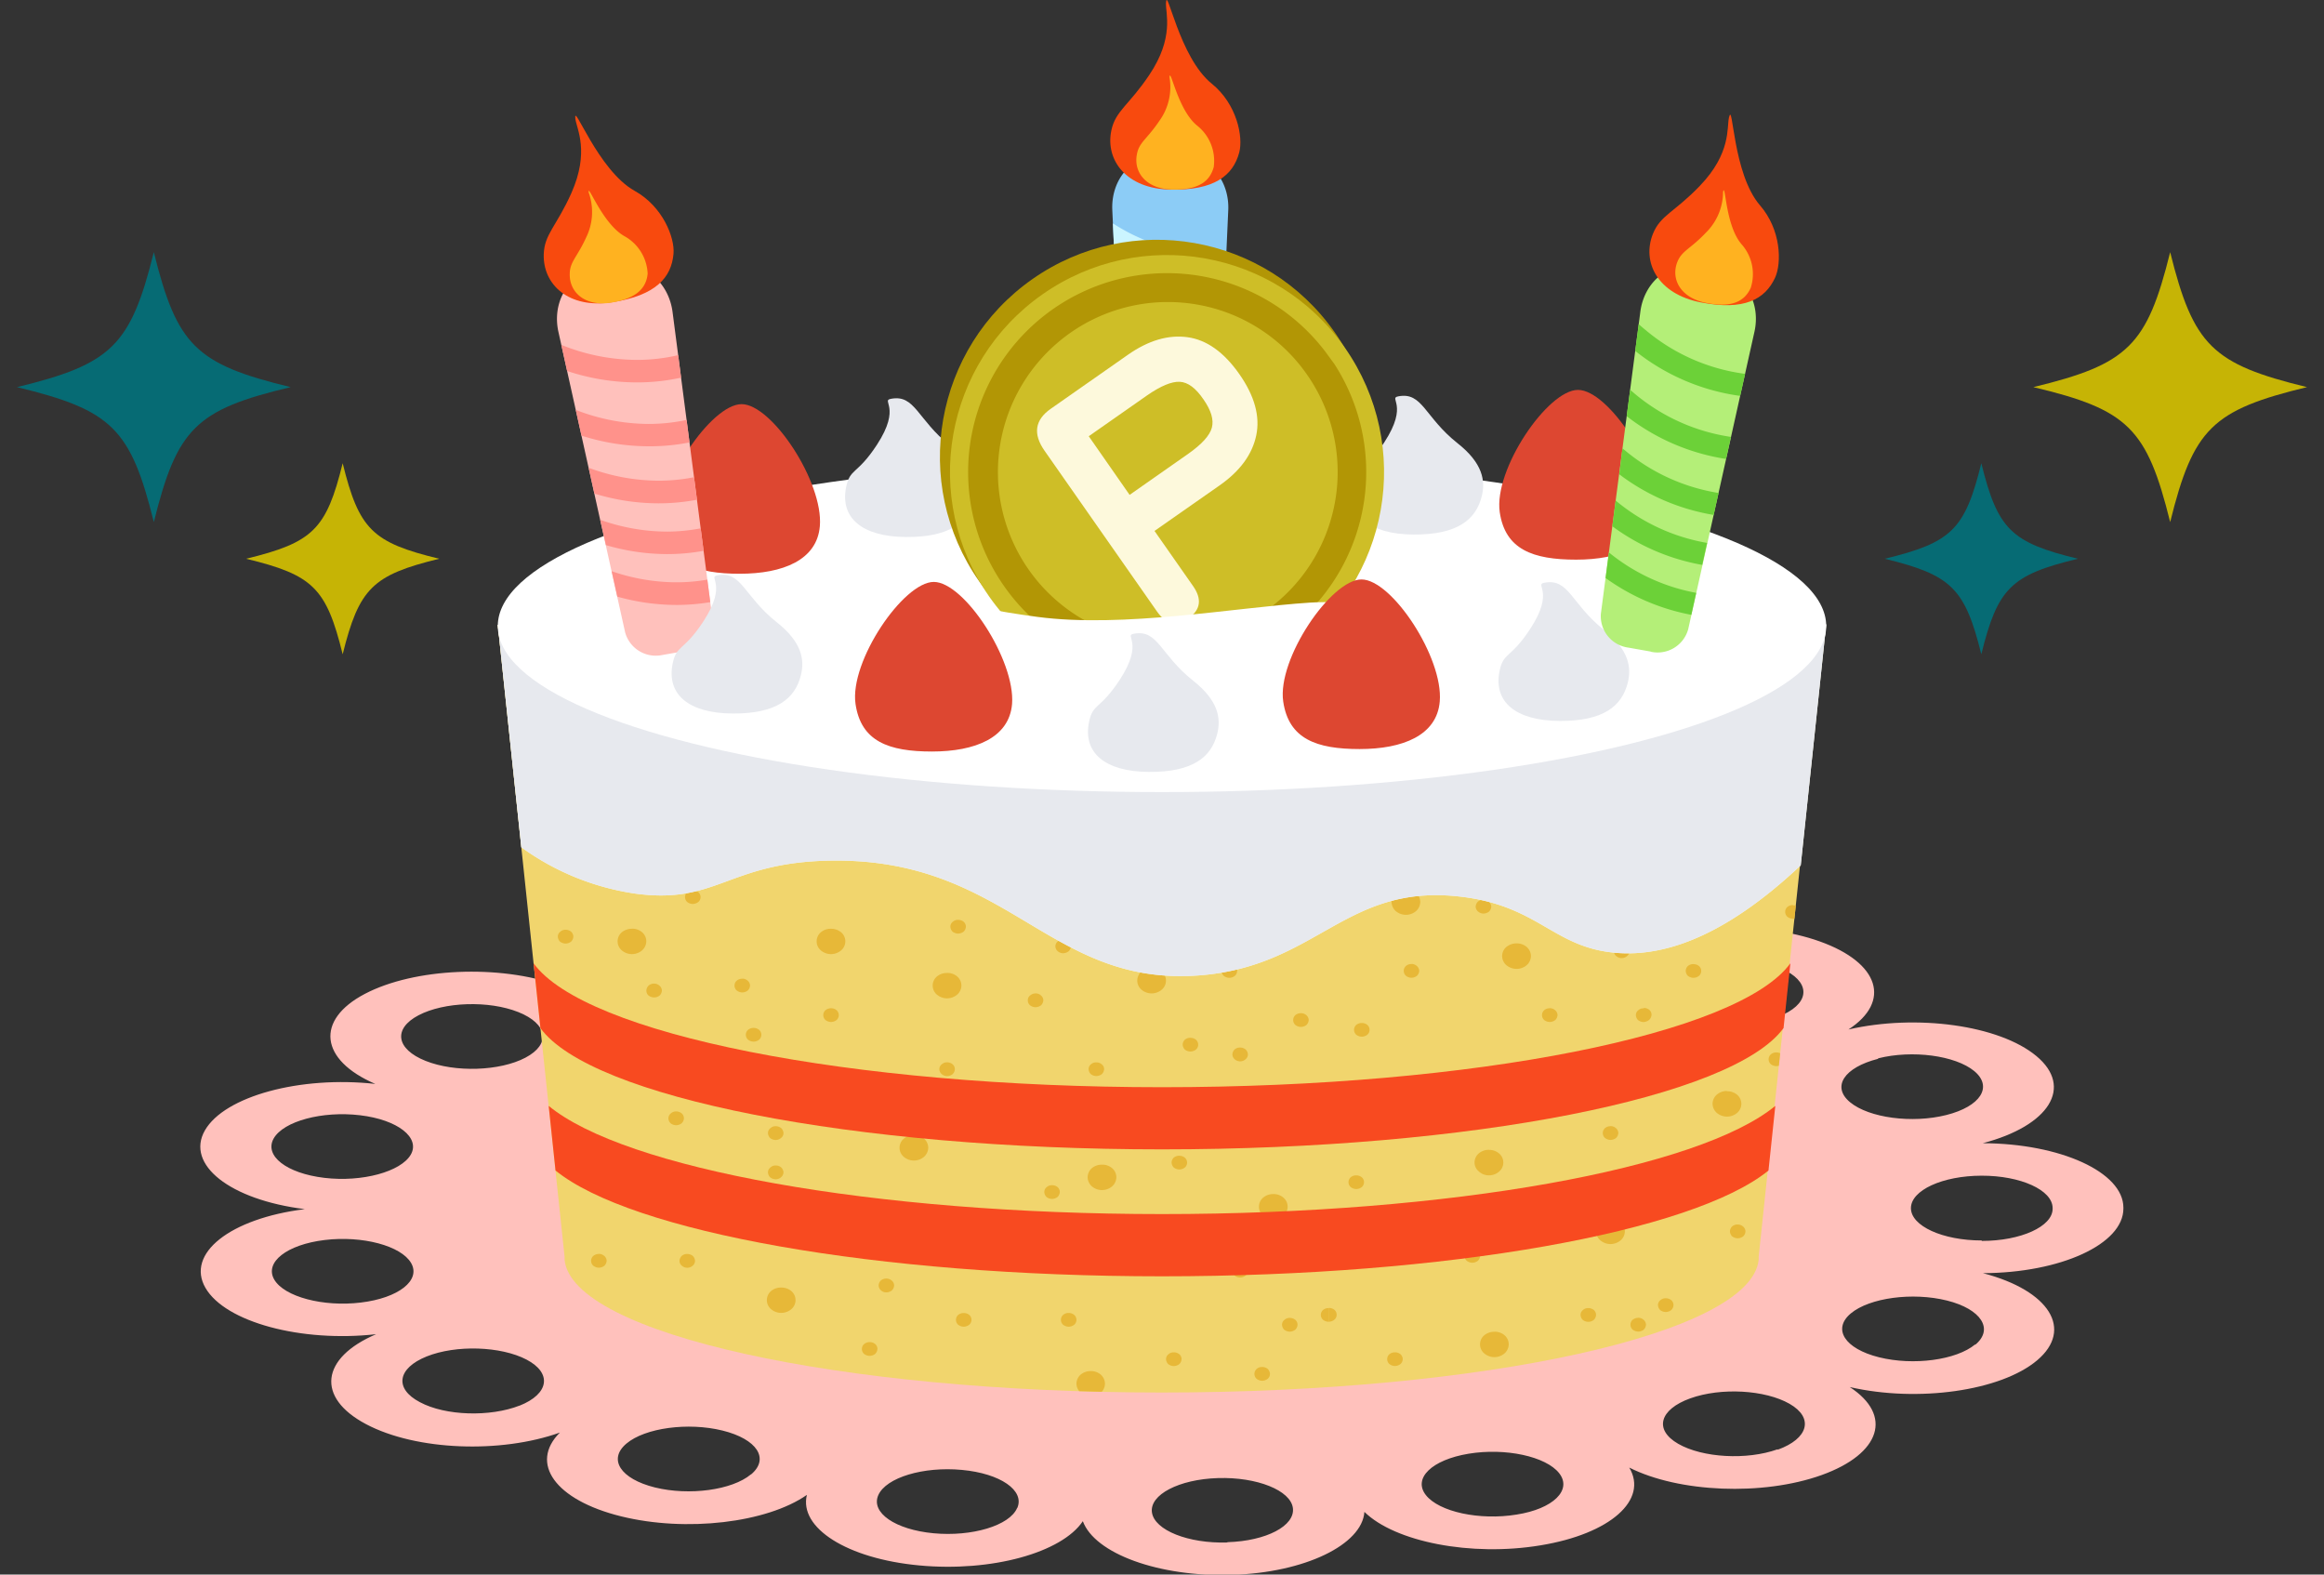 <svg xmlns="http://www.w3.org/2000/svg" xmlns:xlink="http://www.w3.org/1999/xlink" viewBox="0 0 310 210"><rect x="0" y="0" width="310" height="210" fill="#333333" stroke="none"/><defs><style>.cls-1{fill:none;}.cls-2{isolation:isolate;}.cls-3{fill:#ffc1bc;}.cls-4{fill:#f1d56d;}.cls-5{clip-path:url(#clip-path);}.cls-6{fill:#e7b838;}.cls-7{fill:#fdf9dc;}.cls-15,.cls-8{fill:#e7e9ee;}.cls-8{mix-blend-mode:multiply;}.cls-9{fill:#fff;}.cls-10{fill:#8cccf6;}.cls-11{clip-path:url(#clip-path-2);}.cls-12{fill:#cbf5ff;}.cls-13{fill:#f84a0e;}.cls-14{fill:#ffb220;}.cls-16{fill:#dd4731;}.cls-17{fill:#b29605;}.cls-18{fill:#cebe27;}.cls-19{fill:#b4ef78;}.cls-20{clip-path:url(#clip-path-3);}.cls-21{fill:#6cd138;}.cls-22{clip-path:url(#clip-path-4);}.cls-23{fill:#ff928b;}.cls-24{fill:#f84a20;}.cls-25{fill:#c6b405;}.cls-26{fill:#066b74;}</style><clipPath id="clip-path"><path class="cls-1" d="M243.6,83.33H66.4l8.91,84.28h0c0,.14,0,.27,0,.41,1,9.88,36.69,17.7,79.64,17.7s78.6-7.82,79.64-17.7c0-.14,0-.27,0-.41h0l8.91-84.28"/></clipPath><clipPath id="clip-path-2"><path class="cls-1" d="M157.63,73h-3a4.25,4.25,0,0,1-4.39-3.85L148.37,28c-.17-3.82,2.33-7,5.6-7h4.27c3.26,0,5.76,3.22,5.6,7L162,69.15A4.25,4.25,0,0,1,157.63,73"/></clipPath><clipPath id="clip-path-3"><path class="cls-1" d="M220.2,86.9l-3-.53a4.23,4.23,0,0,1-3.66-4.5l5.27-40.32c.49-3.74,3.51-6.44,6.72-5.88l4.2.74c3.21.57,5.12,4.13,4.3,7.82l-8.84,39.69a4.23,4.23,0,0,1-5,3"/></clipPath><clipPath id="clip-path-4"><path class="cls-1" d="M91.39,86.82l-3,.53a4.24,4.24,0,0,1-5-3L74.49,44.27c-.83-3.72,1.08-7.32,4.29-7.88l4.2-.74c3.21-.57,6.23,2.16,6.73,5.94L95,82.28a4.24,4.24,0,0,1-3.66,4.54"/></clipPath></defs><title>img-rank-birth</title><g class="cls-2"><g id="レイヤー_1" data-name="レイヤー 1"><path class="cls-3" d="M283.24,161.19s0,0,0-.06,0,0,0-.07c0-4.73-8.42-8.56-18.76-8.59,8.9-2.33,12.12-7.5,7.15-11.63s-16-5.62-25.06-3.54c5.73-3.73,4.14-8.9-3.82-11.74h0c-7.86-2.81-19.06-2.31-25.64,1,2.54-4.3-2.54-8.83-11.88-10.36s-19.4.49-23.47,4.48c-.31-4.39-7.87-8-17.66-8.32h0c-9.76-.29-18.27,2.86-19.85,7.18-2.85-4.18-12.24-6.78-21.84-5.88s-16.05,5-15,9.42c-5.34-3.71-16.11-5-24.8-2.84s-12.23,7.09-8.11,11.17c-7.87-2.8-19.24-2.33-25.85,1.15s-6,8.81,1.41,12c-10-1.11-20.12,1.64-22.73,6.2s3.35,9.26,13.33,10.5c-10,1.25-15.9,5.94-13.25,10.51s12.78,7.29,22.76,6.17c-7.39,3.16-8.05,8.45-1.34,12s18,3.93,25.85,1.12c-4.1,4.09-.63,9,8.16,11.17h0c8.7,2.15,19.47.86,24.79-2.86-1.08,4.39,5.33,8.51,15,9.41s19-1.71,21.81-5.9c1.59,4.31,10.11,7.46,19.88,7.16S181.69,206,182,201.64c4.08,4,14.23,6,23.49,4.46h0c9.34-1.53,14.39-6.07,11.84-10.37,6.6,3.33,17.8,3.81,25.65,1h0c7.94-2.85,9.51-8,3.76-11.74,9.06,2.08,20.15.53,25-3.57s1.69-9.29-7.23-11.62C274.89,169.76,283.24,165.92,283.24,161.19ZM55.82,135.41c3.42-1.8,9.38-2,13.32-.43s4.36,4.28.95,6.08-9.38,2-13.32.43S52.4,137.21,55.82,135.41ZM36.51,151.83c1.32-2.3,6.47-3.69,11.52-3.09s8.07,3,6.76,5.26-6.47,3.69-11.52,3.09S35.2,154.14,36.51,151.83Zm11.61,21.89c-5,.61-10.21-.77-11.54-3.07s1.68-4.66,6.72-5.27,10.21.77,11.54,3.07S53.17,173.12,48.12,173.72Zm21.19,13.74C65.38,189,59.41,188.84,56,187h0c-3.43-1.8-3-4.52.91-6.09s9.9-1.38,13.33.42S73.25,185.9,69.31,187.47Zm17.85-63.41h0c4.58-1.14,10.32-.37,12.81,1.73s.8,4.71-3.78,5.85h0c-4.58,1.14-10.32.37-12.81-1.73S82.59,125.19,87.17,124.05Zm13,72.59c-2.49,2.09-8.22,2.87-12.8,1.74h0c-4.59-1.14-6.29-3.75-3.8-5.85s8.22-2.87,12.81-1.74h0C101,191.93,102.67,194.55,100.19,196.64Zm24.13-78.73c5.11-.48,10.1,1,11.15,3.36s-2.24,4.61-7.35,5.09S118,125.33,117,123,119.2,118.39,124.31,117.91Zm11.38,83.22c-1,2.33-6,3.84-11.14,3.36h0c-5.11-.48-8.41-2.75-7.37-5.09s6-3.84,11.14-3.36h0C133.44,196.51,136.73,198.79,135.69,201.13Zm17.76-80.41c.34-2.38,4.83-4.18,10-4h0c5.21.15,9.15,2.21,8.82,4.58s-4.83,4.18-10,4S153.12,123.09,153.45,120.72Zm10.28,85h0c-5.21.16-9.7-1.64-10.05-4s3.59-4.43,8.8-4.59h0c5.21-.16,9.7,1.64,10,4S168.93,205.52,163.73,205.68ZM190,122.9c1.75-2.24,7.16-3.41,12.07-2.61h0c4.91.8,7.47,3.27,5.72,5.51s-7.16,3.41-12.07,2.61h0C190.78,127.61,188.22,125.14,190,122.9ZM202.28,202c-4.91.8-10.32-.36-12.08-2.6s.79-4.71,5.7-5.52,10.32.36,12.08,2.6S207.19,201.24,202.28,202Zm21.39-72.35c3.21-1.88,9.15-2.21,13.26-.74h0c4.11,1.47,4.84,4.18,1.62,6.05s-9.15,2.21-13.26.74h0C221.18,134.29,220.46,131.58,223.67,129.7Zm13.45,63.64c-4.1,1.47-10,1.14-13.26-.73s-2.51-4.58,1.6-6.06,10-1.14,13.26.73S241.23,191.87,237.12,193.35Zm13.4-52.14c4.57-1.15,10.31-.38,12.83,1.7h0c2.51,2.09.84,4.71-3.73,5.86s-10.31.38-12.83-1.7S246,142.36,250.53,141.21Zm12.95,38.15h0c-2.5,2.09-8.24,2.86-12.82,1.72s-6.26-3.76-3.77-5.85h0c2.5-2.09,8.24-2.86,12.82-1.72S266,177.27,263.47,179.36Zm.88-13.86c-5.22,0-9.45-1.93-9.45-4.31h0s0,0,0,0,0,0,0,0c0-2.38,4.2-4.32,9.42-4.33s9.46,1.92,9.48,4.3c0,0,0,0,0,.06s0,0,0,.06h0C273.8,163.57,269.57,165.5,264.35,165.5Z"/><path class="cls-4" d="M243.6,83.33H66.4l8.91,84.28h0c0,.14,0,.27,0,.41,1,9.88,36.69,17.7,79.64,17.7s78.6-7.82,79.64-17.7c0-.14,0-.27,0-.41h0l8.91-84.28"/><g class="cls-5"><path class="cls-6" d="M87.24,131.18a1.14,1.14,0,0,0-.73.27,1,1,0,0,0-.29.66.87.87,0,0,0,.29.66,1.24,1.24,0,0,0,.74.26,1.23,1.23,0,0,0,.74-.26,1,1,0,0,0,.3-.66.89.89,0,0,0-.33-.66,1.07,1.07,0,0,0-.71-.27"/><path class="cls-6" d="M99,130.53a1.16,1.16,0,0,0-.73.26.88.88,0,0,0,0,1.31,1.24,1.24,0,0,0,.74.26,1.23,1.23,0,0,0,.74-.26,1,1,0,0,0,.3-.66.89.89,0,0,0-.33-.66,1.06,1.06,0,0,0-.71-.26"/><path class="cls-6" d="M90.19,148.23a1,1,0,0,0-.7.26.81.81,0,0,0-.33.66,1,1,0,0,0,.29.66,1.24,1.24,0,0,0,.74.26,1.23,1.23,0,0,0,.74-.26,1,1,0,0,0,.3-.66.88.88,0,0,0-.3-.66,1.17,1.17,0,0,0-.74-.26"/><path class="cls-6" d="M103.47,150.2a1,1,0,0,0-.7.26.81.81,0,0,0-.33.66,1,1,0,0,0,.29.66,1.24,1.24,0,0,0,.74.26,1.11,1.11,0,0,0,.74-.29.81.81,0,0,0,.3-.63,1,1,0,0,0-.3-.66,1.17,1.17,0,0,0-.74-.26"/><path class="cls-6" d="M103.48,155.44a1,1,0,0,0-.71.26.82.82,0,0,0-.33.66,1,1,0,0,0,.29.66,1.24,1.24,0,0,0,.74.26,1.11,1.11,0,0,0,.74-.29.91.91,0,0,0,.3-.63,1,1,0,0,0-.3-.66,1.11,1.11,0,0,0-.73-.26"/><path class="cls-6" d="M79.87,167.24a1.16,1.16,0,0,0-.73.26.88.88,0,0,0,0,1.31,1.24,1.24,0,0,0,.74.26,1.23,1.23,0,0,0,.74-.26,1,1,0,0,0,.3-.66.85.85,0,0,0-.33-.66,1.06,1.06,0,0,0-.71-.26"/><path class="cls-6" d="M126.33,141.68a1,1,0,0,0-.7.26.81.81,0,0,0-.33.66.87.87,0,0,0,.29.63,1.12,1.12,0,0,0,.74.29,1.23,1.23,0,0,0,.74-.26,1,1,0,0,0,.3-.66.88.88,0,0,0-.3-.66,1.17,1.17,0,0,0-.74-.26"/><path class="cls-6" d="M165.41,139.71a1.1,1.1,0,0,0-.73.26,1,1,0,0,0-.29.66.88.88,0,0,0,.29.63,1.12,1.12,0,0,0,.74.29,1.08,1.08,0,0,0,.71-.26.85.85,0,0,0,.33-.66,1,1,0,0,0-.3-.66,1.17,1.17,0,0,0-.75-.26"/><path class="cls-6" d="M157.31,154.14a1.14,1.14,0,0,0-.74.25.93.93,0,0,0-.29.66,1,1,0,0,0,.29.66,1.24,1.24,0,0,0,.74.26,1.23,1.23,0,0,0,.74-.26.87.87,0,0,0,0-1.31,1.1,1.1,0,0,0-.73-.25"/><path class="cls-6" d="M165.41,168.55a1.1,1.1,0,0,0-.73.26.88.88,0,0,0,0,1.31,1.24,1.24,0,0,0,.74.26,1.23,1.23,0,0,0,.74-.26.87.87,0,0,0,0-1.31,1.17,1.17,0,0,0-.75-.26"/><path class="cls-6" d="M116,179a1.12,1.12,0,0,0-.74.26.88.88,0,0,0,0,1.31,1.24,1.24,0,0,0,.74.26,1.23,1.23,0,0,0,.74-.26,1,1,0,0,0,.3-.66.86.86,0,0,0-.3-.66A1.11,1.11,0,0,0,116,179"/><path class="cls-6" d="M127.81,122.68a1,1,0,0,0-.71.25.82.82,0,0,0-.33.66,1,1,0,0,0,.29.66,1.24,1.24,0,0,0,.74.26,1.23,1.23,0,0,0,.74-.26,1,1,0,0,0,.3-.66.88.88,0,0,0-.3-.66,1.16,1.16,0,0,0-.74-.25"/><path class="cls-6" d="M75.45,124a1,1,0,0,0-.71.26.81.81,0,0,0-.33.66,1,1,0,0,0,.29.66,1.24,1.24,0,0,0,.74.26,1.23,1.23,0,0,0,.74-.26,1,1,0,0,0,.3-.66.88.88,0,0,0-.3-.66,1.11,1.11,0,0,0-.73-.26"/><path class="cls-6" d="M92.4,118.73a1.1,1.1,0,0,0-.73.26.88.88,0,0,0,0,1.31,1.24,1.24,0,0,0,.74.26,1.3,1.3,0,0,0,.74-.26.87.87,0,0,0,0-1.31,1.17,1.17,0,0,0-.75-.26"/><path class="cls-6" d="M110.86,134.47a1.18,1.18,0,0,0-.75.26.88.88,0,0,0,0,1.31,1.24,1.24,0,0,0,.74.26,1.23,1.23,0,0,0,.74-.26.87.87,0,0,0,0-1.31,1.09,1.09,0,0,0-.73-.26"/><path class="cls-6" d="M100.52,137.09a1.16,1.16,0,0,0-.74.26.88.88,0,0,0,0,1.31,1.24,1.24,0,0,0,.74.26,1.16,1.16,0,0,0,.74-.26.87.87,0,0,0,0-1.31,1.15,1.15,0,0,0-.74-.26"/><path class="cls-6" d="M91.66,167.24a1.1,1.1,0,0,0-.73.26,1,1,0,0,0-.29.66.83.83,0,0,0,.29.63,1.12,1.12,0,0,0,.74.29,1.08,1.08,0,0,0,.71-.26.85.85,0,0,0,.33-.66,1,1,0,0,0-.3-.66,1.17,1.17,0,0,0-.75-.26"/><path class="cls-6" d="M118.22,170.52a1.16,1.16,0,0,0-.73.26,1,1,0,0,0-.29.66.88.88,0,0,0,.29.63,1,1,0,0,0,.74.29,1.17,1.17,0,0,0,.74-.26,1,1,0,0,0,.3-.66.89.89,0,0,0-.33-.66,1.06,1.06,0,0,0-.71-.26"/><path class="cls-6" d="M140.34,158.07a1,1,0,0,0-.71.25.82.82,0,0,0-.33.66,1,1,0,0,0,.29.66,1.24,1.24,0,0,0,.74.26,1.23,1.23,0,0,0,.74-.26,1,1,0,0,0,.3-.66.88.88,0,0,0-.3-.66,1.16,1.16,0,0,0-.74-.25"/><path class="cls-6" d="M146.24,141.69a1,1,0,0,0-.7.24.81.81,0,0,0-.33.66,1,1,0,0,0,.29.66,1.24,1.24,0,0,0,.74.26,1.23,1.23,0,0,0,.74-.26,1,1,0,0,0,.3-.66.79.79,0,0,0-.3-.63,1.07,1.07,0,0,0-.74-.27"/><path class="cls-6" d="M138.14,132.49a1.12,1.12,0,0,0-.75.29.78.78,0,0,0-.29.63.87.87,0,0,0,.29.66,1.24,1.24,0,0,0,.74.26,1.23,1.23,0,0,0,.74-.26,1,1,0,0,0,.3-.66.85.85,0,0,0-.33-.66,1,1,0,0,0-.7-.26"/><path class="cls-6" d="M141.82,125.3a1,1,0,0,0-.71.25.81.81,0,0,0-.33.66.87.87,0,0,0,.29.63,1.07,1.07,0,0,0,.74.29,1.23,1.23,0,0,0,.74-.26,1,1,0,0,0,.3-.66.88.88,0,0,0-.3-.66,1.16,1.16,0,0,0-.74-.25"/><path class="cls-6" d="M164,128.58a1.22,1.22,0,0,0-.76.25.93.93,0,0,0-.29.66.89.89,0,0,0,.29.66,1.24,1.24,0,0,0,.74.26,1.23,1.23,0,0,0,.74-.26.87.87,0,0,0,0-1.31,1.08,1.08,0,0,0-.72-.25"/><path class="cls-6" d="M173.53,135.13a1.19,1.19,0,0,0-.74.25.93.93,0,0,0-.29.66.89.89,0,0,0,.29.66,1.24,1.24,0,0,0,.74.26,1.23,1.23,0,0,0,.74-.26,1,1,0,0,0,.3-.66.89.89,0,0,0-.33-.66,1.05,1.05,0,0,0-.7-.25"/><path class="cls-6" d="M158.79,138.41a1.14,1.14,0,0,0-.74.25.93.93,0,0,0-.29.66,1,1,0,0,0,.29.66,1.24,1.24,0,0,0,.74.26,1.23,1.23,0,0,0,.74-.26.87.87,0,0,0,0-1.31,1.1,1.1,0,0,0-.73-.25"/><path class="cls-6" d="M142.54,175.11a1.05,1.05,0,0,0-.73.26.88.88,0,0,0,0,1.31,1.24,1.24,0,0,0,.74.26,1.23,1.23,0,0,0,.74-.26.87.87,0,0,0,0-1.31,1.13,1.13,0,0,0-.75-.26"/><path class="cls-6" d="M128.55,175.12a1.14,1.14,0,0,0-.74.25.88.88,0,0,0,0,1.31,1.24,1.24,0,0,0,.74.26,1.23,1.23,0,0,0,.74-.26.87.87,0,0,0,0-1.31,1.1,1.1,0,0,0-.73-.25"/><path class="cls-6" d="M156.57,180.36a1,1,0,0,0-.7.25.81.81,0,0,0-.33.66,1,1,0,0,0,.29.66,1.24,1.24,0,0,0,.74.26,1.23,1.23,0,0,0,.74-.26,1,1,0,0,0,.3-.66.88.88,0,0,0-.3-.66,1.16,1.16,0,0,0-.74-.25"/><path class="cls-6" d="M177.21,174.46a1.12,1.12,0,0,0-.73.25.88.88,0,0,0,0,1.31,1.24,1.24,0,0,0,.74.26h0v-1.82h0"/><path class="cls-6" d="M168.34,182.32a1,1,0,0,0-.72.26.88.88,0,0,0,0,1.31,1.24,1.24,0,0,0,.74.26,1.23,1.23,0,0,0,.74-.26.86.86,0,0,0,.3-.66,1,1,0,0,0-.3-.66,1.2,1.2,0,0,0-.76-.26"/><path class="cls-6" d="M172.05,175.77a1,1,0,0,0-.71.25.81.81,0,0,0-.33.66,1,1,0,0,0,.29.66,1.24,1.24,0,0,0,.74.26,1.23,1.23,0,0,0,.74-.26,1,1,0,0,0,.3-.66.88.88,0,0,0-.3-.66,1.16,1.16,0,0,0-.74-.25"/><path class="cls-6" d="M104.2,171.72a2,2,0,0,0-1.35.47,1.58,1.58,0,0,0,0,2.41,2.09,2.09,0,0,0,2.71,0,1.58,1.58,0,0,0,0-2.41,2.07,2.07,0,0,0-1.37-.47"/><path class="cls-6" d="M126.33,129.77a2,2,0,0,0-1.36.47,1.58,1.58,0,0,0,0,2.41,2.09,2.09,0,0,0,2.71,0,1.64,1.64,0,0,0,.56-1.21,1.6,1.6,0,0,0-.56-1.21,2,2,0,0,0-1.36-.47"/><path class="cls-6" d="M153.62,129.11a2.06,2.06,0,0,0-1.36.47,1.58,1.58,0,0,0,0,2.41,2.09,2.09,0,0,0,2.71,0,1.58,1.58,0,0,0,0-2.41,2,2,0,0,0-1.36-.47"/><path class="cls-6" d="M169.85,159.25a2.06,2.06,0,0,0-1.36.48,1.58,1.58,0,0,0,0,2.41,2.09,2.09,0,0,0,2.71,0,1.58,1.58,0,0,0,0-2.41,2,2,0,0,0-1.35-.48"/><path class="cls-6" d="M121.91,151.4a2.06,2.06,0,0,0-1.36.47,1.58,1.58,0,0,0,0,2.41,2.09,2.09,0,0,0,2.71,0,1.68,1.68,0,0,0,.56-1.21,1.64,1.64,0,0,0-.56-1.21,2,2,0,0,0-1.36-.47"/><path class="cls-6" d="M110.84,123.87a2,2,0,0,0-1.35.47,1.58,1.58,0,0,0,0,2.41,2.09,2.09,0,0,0,2.71,0,1.58,1.58,0,0,0,0-2.41,2.12,2.12,0,0,0-1.37-.47"/><path class="cls-6" d="M84.31,123.87a2.12,2.12,0,0,0-1.37.47,1.58,1.58,0,0,0,0,2.41,2.09,2.09,0,0,0,2.71,0,1.64,1.64,0,0,0,.56-1.21,1.6,1.6,0,0,0-.56-1.21,2,2,0,0,0-1.35-.47"/><path class="cls-6" d="M147,155.33a2.06,2.06,0,0,0-1.36.47,1.64,1.64,0,0,0-.56,1.21,1.68,1.68,0,0,0,.56,1.21,2.09,2.09,0,0,0,2.71,0,1.64,1.64,0,0,0,.56-1.21,1.6,1.6,0,0,0-.56-1.21,2,2,0,0,0-1.36-.47"/><path class="cls-6" d="M145.51,182.86a2.06,2.06,0,0,0-1.36.47,1.64,1.64,0,0,0-.56,1.21,1.6,1.6,0,0,0,.37,1l3,.08a1.62,1.62,0,0,0,.43-1.08,1.64,1.64,0,0,0-.56-1.21,2,2,0,0,0-1.36-.47"/><path class="cls-6" d="M239.16,120.7a1.16,1.16,0,0,0-.74.26.88.88,0,0,0,0,1.31,1.24,1.24,0,0,0,.74.26,1.13,1.13,0,0,0,.3,0l.18-1.69a1.13,1.13,0,0,0-.48-.1"/><path class="cls-6" d="M236.94,140.36a1.1,1.1,0,0,0-.73.26.88.88,0,0,0,0,1.31,1.24,1.24,0,0,0,.74.26,1.17,1.17,0,0,0,.43-.09l.17-1.58a1.21,1.21,0,0,0-.61-.16"/><path class="cls-6" d="M222.2,173.15a1,1,0,0,0-.71.25.82.82,0,0,0-.33.66,1,1,0,0,0,.29.66,1.24,1.24,0,0,0,.74.26,1.23,1.23,0,0,0,.74-.26,1,1,0,0,0,.3-.66.88.88,0,0,0-.3-.66,1.16,1.16,0,0,0-.74-.25"/><path class="cls-6" d="M218.51,175.76a1.16,1.16,0,0,0-.73.26.88.88,0,0,0,0,1.31,1.24,1.24,0,0,0,.74.26,1.16,1.16,0,0,0,.74-.26,1,1,0,0,0,.3-.66.89.89,0,0,0-.33-.66,1.06,1.06,0,0,0-.71-.26"/><path class="cls-6" d="M196.37,166.58a1,1,0,0,0-.72.26.88.88,0,0,0,0,1.31,1.24,1.24,0,0,0,.74.26,1.23,1.23,0,0,0,.74-.26.87.87,0,0,0,0-1.31,1.2,1.2,0,0,0-.76-.26"/><path class="cls-6" d="M211.87,174.46a1,1,0,0,0-.71.25.82.82,0,0,0-.33.66,1,1,0,0,0,.29.66,1.24,1.24,0,0,0,.74.26,1.16,1.16,0,0,0,.74-.26,1,1,0,0,0,.3-.66.88.88,0,0,0-.3-.66,1.16,1.16,0,0,0-.74-.25"/><path class="cls-6" d="M186.07,180.36a1.14,1.14,0,0,0-.74.25.88.88,0,0,0,0,1.31,1.24,1.24,0,0,0,.74.26,1.23,1.23,0,0,0,.74-.26.87.87,0,0,0,0-1.31,1.1,1.1,0,0,0-.73-.25"/><path class="cls-6" d="M181.65,136.44a1.14,1.14,0,0,0-.74.25.88.88,0,0,0,0,1.31,1.24,1.24,0,0,0,.74.26,1.23,1.23,0,0,0,.74-.26.87.87,0,0,0,0-1.31,1.1,1.1,0,0,0-.73-.25"/><path class="cls-6" d="M225.88,128.58a1.12,1.12,0,0,0-.73.25.93.93,0,0,0-.29.66,1,1,0,0,0,.29.66,1.24,1.24,0,0,0,.74.26,1.23,1.23,0,0,0,.74-.26.87.87,0,0,0,0-1.31,1.16,1.16,0,0,0-.74-.25"/><path class="cls-6" d="M188.26,128.57a1.09,1.09,0,0,0-.72.26.88.88,0,0,0,0,1.31,1.17,1.17,0,0,0,1.47,0,1,1,0,0,0,.3-.66.89.89,0,0,0-.33-.66,1.09,1.09,0,0,0-.72-.26"/><path class="cls-6" d="M214.81,150.2a1.09,1.09,0,0,0-.72.26.88.88,0,0,0,0,1.31,1.24,1.24,0,0,0,.74.26,1.23,1.23,0,0,0,.74-.26,1,1,0,0,0,.3-.66.89.89,0,0,0-.33-.66,1.08,1.08,0,0,0-.72-.26"/><path class="cls-6" d="M231.77,163.31a1.09,1.09,0,0,0-.72.26.93.93,0,0,0-.29.66,1,1,0,0,0,.29.66,1.24,1.24,0,0,0,.74.26,1.23,1.23,0,0,0,.74-.26,1,1,0,0,0,.3-.66.89.89,0,0,0-.33-.66,1.08,1.08,0,0,0-.72-.26"/><path class="cls-6" d="M197.85,120a1.09,1.09,0,0,0-.72.26,1,1,0,0,0-.29.66.89.89,0,0,0,.33.66,1.14,1.14,0,0,0,.71.26,1.23,1.23,0,0,0,.74-.26,1,1,0,0,0,.3-.66.89.89,0,0,0-.33-.66,1.09,1.09,0,0,0-.72-.26"/><path class="cls-6" d="M206.7,134.47a1.09,1.09,0,0,0-.72.26.88.88,0,0,0,0,1.31,1.24,1.24,0,0,0,.74.26,1.23,1.23,0,0,0,.74-.26,1,1,0,0,0,.3-.66.89.89,0,0,0-.33-.66,1.08,1.08,0,0,0-.72-.26"/><path class="cls-6" d="M219.25,134.48a1,1,0,0,0-.71.25.81.81,0,0,0-.33.66,1,1,0,0,0,.29.66,1.24,1.24,0,0,0,.74.26A1.23,1.23,0,0,0,220,136a1,1,0,0,0,.3-.66.88.88,0,0,0-.3-.66,1.16,1.16,0,0,0-.74-.25"/><path class="cls-6" d="M216.29,125.94a1.09,1.09,0,0,0-.72.26.93.93,0,0,0-.29.66.79.79,0,0,0,.29.63,1.12,1.12,0,0,0,.74.29,1.08,1.08,0,0,0,.71-.26.81.81,0,0,0,.33-.66.89.89,0,0,0-.33-.66,1.09,1.09,0,0,0-.72-.26"/><path class="cls-6" d="M180.9,156.76a1.12,1.12,0,0,0-.73.25.88.88,0,0,0,0,1.31,1.24,1.24,0,0,0,.74.26,1.23,1.23,0,0,0,.74-.26.87.87,0,0,0,0-1.31,1.16,1.16,0,0,0-.74-.25"/><path class="cls-6" d="M230.31,145.5A2.06,2.06,0,0,0,229,146a1.63,1.63,0,0,0-.56,1.21,1.68,1.68,0,0,0,.56,1.21,2.13,2.13,0,0,0,1.36.5,2.07,2.07,0,0,0,1.36-.5,1.58,1.58,0,0,0,0-2.41,2,2,0,0,0-1.36-.47"/><path class="cls-6" d="M198.62,153.35a2.08,2.08,0,0,0-1.37.48,1.63,1.63,0,0,0-.56,1.21,1.53,1.53,0,0,0,.56,1.18,1.91,1.91,0,0,0,1.36.53,2,2,0,0,0,1.36-.5,1.58,1.58,0,0,0,0-2.41,2,2,0,0,0-1.34-.48"/><path class="cls-6" d="M202.3,125.82a2.09,2.09,0,0,0-1.37.48,1.59,1.59,0,0,0-.56,1.21,1.64,1.64,0,0,0,.56,1.21,2.14,2.14,0,0,0,1.36.5,2.07,2.07,0,0,0,1.36-.5,1.64,1.64,0,0,0,.56-1.21,1.6,1.6,0,0,0-.56-1.21,2,2,0,0,0-1.34-.48"/><path class="cls-6" d="M187.53,118.62a2,2,0,0,0-1.35.47,1.64,1.64,0,0,0-.56,1.21,1.68,1.68,0,0,0,.56,1.21,2.09,2.09,0,0,0,2.71,0,1.68,1.68,0,0,0,.56-1.21,1.64,1.64,0,0,0-.56-1.21,2.12,2.12,0,0,0-1.37-.47"/><path class="cls-6" d="M214.82,162.53a2,2,0,0,0-1.35.48,1.58,1.58,0,0,0,0,2.41,2.09,2.09,0,0,0,2.71,0,1.58,1.58,0,0,0,0-2.41,2.05,2.05,0,0,0-1.36-.48"/><path class="cls-6" d="M199.34,177.62a2.06,2.06,0,0,0-1.36.47,1.58,1.58,0,0,0,0,2.41,2.09,2.09,0,0,0,2.71,0,1.64,1.64,0,0,0,.56-1.21,1.6,1.6,0,0,0-.56-1.21,2,2,0,0,0-1.36-.47"/><path class="cls-6" d="M177.22,174.46h0v1.82h0A1.23,1.23,0,0,0,178,176a.87.87,0,0,0,0-1.31,1.16,1.16,0,0,0-.73-.25"/><path class="cls-6" d="M167.82,83.33H166a1.18,1.18,0,0,0,.19.26,1.24,1.24,0,0,0,.74.26,1.23,1.23,0,0,0,.74-.26,1.16,1.16,0,0,0,.19-.26"/><path class="cls-6" d="M67,83.33H66.4l.09.81a1.65,1.65,0,0,0,.51-.81"/><path class="cls-6" d="M119,83.33h0"/><path class="cls-6" d="M206.79,83.33h0"/></g><path class="cls-7" d="M66.4,83.33,69.54,113a34.31,34.31,0,0,0,15.07,6.16c11,1.55,12.45-4.14,26.09-4.38,23.83-.41,29.11,16.81,49.22,15.31,15.8-1.18,19.52-12.33,34.95-10.5,10.23,1.21,12.25,6.56,20.18,7.44,6,.67,14.24-1.36,25.15-11.62l3.4-32.13Z"/><path class="cls-8" d="M66.4,83.33,69.54,113a34.31,34.31,0,0,0,15.07,6.16c11,1.55,12.45-4.14,26.09-4.38,23.83-.41,29.11,16.81,49.22,15.31,15.8-1.18,19.52-12.33,34.95-10.5,10.23,1.21,12.25,6.56,20.18,7.44,6,.67,14.24-1.36,25.15-11.62l3.4-32.13Z"/><ellipse class="cls-9" cx="155" cy="83.49" rx="88.6" ry="22.15"/><path class="cls-10" d="M157.63,73h-3a4.25,4.25,0,0,1-4.39-3.85L148.37,28c-.17-3.82,2.33-7,5.6-7h4.27c3.26,0,5.76,3.22,5.6,7L162,69.15A4.25,4.25,0,0,1,157.63,73"/><g class="cls-11"><path class="cls-12" d="M148.45,29.8l.16,3.57a28.57,28.57,0,0,0,13.67,3.58l1.16,0,.13-3q-.65,0-1.29,0h0a25.89,25.89,0,0,1-13.36-3.86l-.46-.29"/></g><path class="cls-13" d="M155.53.4C155.47,1.79,156.66,5,153.3,10c-2.72,4.06-4.51,4.77-5.06,7.41-.82,3.95,2,7.76,7.88,7.88s8.35-1.88,9.18-4.94c.56-2.09-.31-6.47-3.65-9.18C157.27,7.66,155.65-2.07,155.53.4Z"/><path class="cls-14" d="M156,10.31a7.66,7.66,0,0,1-1.34,5.79c-1.63,2.44-2.71,2.86-3,4.45-.49,2.37,1.18,4.66,4.73,4.73s5-1.13,5.51-3a6,6,0,0,0-2.19-5.51C157.07,14.67,156.1,8.82,156,10.31Z"/><path class="cls-15" d="M206,77.72c-1.37.26,1.44,1.06-1.86,6.12-2.67,4.09-3.61,3.08-4.13,5.73-.77,4,2.1,6.54,8,6.58s8.33-2,9.11-5.06c.54-2.1.15-4.46-3.22-7.12C209.54,80.47,209.28,77.1,206,77.72Z"/><path class="cls-15" d="M118.84,53.19c-1.37.26,1.44,1.06-1.86,6.12-2.67,4.09-3.61,3.08-4.13,5.73-.77,4,2.1,6.54,8,6.58s8.33-2,9.11-5.06c.54-2.1.15-4.46-3.22-7.12C122.34,55.94,122.07,52.57,118.84,53.19Z"/><path class="cls-15" d="M186.52,52.86c-1.37.26,1.44,1.06-1.86,6.12-2.67,4.09-3.61,3.08-4.13,5.73-.77,4,2.1,6.54,8,6.58s8.33-2,9.11-5.06c.54-2.1.15-4.46-3.22-7.12C190,55.61,189.75,52.24,186.52,52.86Z"/><path class="cls-16" d="M220.93,68.3c-.38,4.51-4.92,6.34-10.69,6.34s-9.46-1.35-10.19-6.34C199.23,62.62,206.43,52,210.49,52S221.43,62.46,220.93,68.3Z"/><path class="cls-16" d="M109.36,70.18c-.38,4.51-4.92,6.34-10.69,6.34s-9.46-1.35-10.19-6.34c-.83-5.67,6.38-16.28,10.44-16.28S109.86,64.34,109.36,70.18Z"/><circle class="cls-17" cx="154.33" cy="60.93" r="28.95" transform="translate(-7.04 99.54) rotate(-35)"/><circle class="cls-18" cx="155.67" cy="62.96" r="28.95" transform="translate(-7.96 100.68) rotate(-35)"/><path class="cls-17" d="M155.69,89.49a26.53,26.53,0,1,1,21.12-42.56h0L178,48.56h0a26.53,26.53,0,0,1-22.27,40.92Zm0-49.21a22.68,22.68,0,0,0-3.92,45,22.89,22.89,0,0,0,4,.35,22.68,22.68,0,0,0,18.56-35.69h0a22.54,22.54,0,0,0-14.64-9.32A22.89,22.89,0,0,0,155.65,40.28Z"/><path class="cls-7" d="M154,70.81l5.15,7.36q1.81,2.59-.6,4.28t-4.22-.9l-15-21.44q-2.35-3.36.83-5.59l10.3-7.21q4.09-2.86,7.93-2.34t6.93,4.93q3.05,4.36,2.25,8.17t-4.89,6.67ZM150.68,66l7.77-5.44q2.78-1.95,3.2-3.52t-1.11-3.76Q159,51,157.37,50.92T153,52.74l-7.77,5.44Z"/><path class="cls-9" d="M201.61,84.08s-17-4.35-26.89-3.71-24.87,3.43-36.36,1.9S125,79.17,125,79.17l7,11,35,7.72Z"/><path class="cls-15" d="M151.24,84.52c-1.37.26,1.44,1.06-1.86,6.12-2.67,4.09-3.61,3.08-4.13,5.73-.77,4,2.1,6.54,8,6.58s8.33-2,9.11-5.06c.54-2.1.15-4.46-3.22-7.12C154.74,87.28,154.48,83.91,151.24,84.52Z"/><path class="cls-16" d="M192.05,93.56c-.38,4.51-4.92,6.34-10.69,6.34s-9.46-1.35-10.19-6.34c-.83-5.67,6.38-16.28,10.44-16.28S192.55,87.72,192.05,93.56Z"/><path class="cls-16" d="M135,93.89c-.38,4.51-4.92,6.34-10.69,6.34s-9.46-1.35-10.19-6.34c-.83-5.67,6.38-16.28,10.44-16.28S135.45,88.05,135,93.89Z"/><path class="cls-19" d="M220.2,86.9l-3-.53a4.23,4.23,0,0,1-3.66-4.5l5.27-40.32c.49-3.74,3.51-6.44,6.72-5.88l4.2.74c3.21.57,5.12,4.13,4.3,7.82l-8.84,39.69a4.23,4.23,0,0,1-5,3"/><g class="cls-20"><path class="cls-21" d="M218.58,43.27l-.46,3.53a28.68,28.68,0,0,0,14,6l.66-2.94a25.78,25.78,0,0,1-13.27-5.84q-.48-.39-.91-.78"/><path class="cls-21" d="M217.44,52l-.46,3.5a28.65,28.65,0,0,0,13.26,5.71l.65-2.94A25.83,25.83,0,0,1,218,52.46l-.57-.48"/><path class="cls-21" d="M216.42,59.79,216,63.26a28.62,28.62,0,0,0,12.61,5.42l.65-2.93A25.89,25.89,0,0,1,216.67,60l-.26-.21"/><path class="cls-21" d="M215.51,66.73l-.45,3.45a28.58,28.58,0,0,0,12,5.16l.65-2.93a25.93,25.93,0,0,1-12.23-5.68"/><path class="cls-21" d="M214.61,73.66l-.45,3.42A28.56,28.56,0,0,0,225.61,82l.65-2.93a25.9,25.9,0,0,1-11.66-5.4"/></g><path class="cls-13" d="M230.63,15.67c-.31,1.36.31,4.75-3.88,9.11-3.38,3.53-5.27,3.91-6.27,6.42-1.49,3.74.6,8,6.39,9.13s8.55-.4,9.9-3.27c.92-2,.81-6.43-2-9.67C231.08,23.13,231.18,13.26,230.63,15.67Z"/><path class="cls-14" d="M229.84,25.6a7.66,7.66,0,0,1-2.33,5.47c-2,2.12-3.16,2.35-3.76,3.85-.9,2.25.36,4.79,3.84,5.48s5.13-.24,5.94-2a6,6,0,0,0-1.2-5.8C230.11,30.08,230.17,24.16,229.84,25.6Z"/><path class="cls-3" d="M91.39,86.82l-3,.53a4.24,4.24,0,0,1-5-3L74.49,44.27c-.83-3.72,1.08-7.32,4.29-7.88l4.2-.74c3.21-.57,6.23,2.16,6.73,5.94L95,82.28a4.24,4.24,0,0,1-3.66,4.54"/><g class="cls-22"><path class="cls-23" d="M74.88,46l.77,3.48A29.53,29.53,0,0,0,85,51a27.28,27.28,0,0,0,5.88-.64l-.39-3A24.28,24.28,0,0,1,85,48h0a27.07,27.07,0,0,1-10.11-2"/><path class="cls-23" d="M76.8,54.65l.77,3.45a29.42,29.42,0,0,0,8.92,1.42A27.31,27.31,0,0,0,92,59l-.39-3a24.3,24.3,0,0,1-5.12.54h0a26.94,26.94,0,0,1-9.68-1.87"/><path class="cls-23" d="M78.53,62.41l.76,3.42a29.32,29.32,0,0,0,8.54,1.3A27.28,27.28,0,0,0,93,66.64l-.39-3a24.28,24.28,0,0,1-4.78.47h0a26.82,26.82,0,0,1-9.29-1.72"/><path class="cls-23" d="M80.06,69.3l.76,3.4A29.23,29.23,0,0,0,89,73.9a27.31,27.31,0,0,0,4.87-.44l-.39-3A24.3,24.3,0,0,1,89,70.9h0a26.71,26.71,0,0,1-9-1.6"/><path class="cls-23" d="M81.59,76.19l.75,3.38a29.15,29.15,0,0,0,7.87,1.11,27.28,27.28,0,0,0,4.57-.38l-.39-3a24.28,24.28,0,0,1-4.18.36h0a26.6,26.6,0,0,1-8.62-1.48"/></g><path class="cls-13" d="M76.75,15.85c.18,1.38,1.92,4.36-.53,9.89-2,4.47-3.61,5.48-3.69,8.18-.12,4,3.29,7.3,9.13,6.39s7.9-3.3,8.18-6.46c.19-2.15-1.43-6.32-5.19-8.4C79.73,22.7,76.44,13.39,76.75,15.85Z"/><path class="cls-14" d="M78.53,25.69a7.66,7.66,0,0,1-.32,5.93C77,34.3,76,34.91,76,36.53c-.07,2.42,2,4.38,5.48,3.84s4.74-2,4.91-3.88a6,6,0,0,0-3.11-5C80.31,29.8,78.34,24.22,78.53,25.69Z"/><path class="cls-15" d="M95.7,76.73c-1.37.26,1.44,1.06-1.86,6.12-2.67,4.09-3.61,3.08-4.13,5.73-.77,4,2.1,6.54,8,6.58s8.33-2,9.11-5.06c.54-2.1.15-4.46-3.22-7.12C99.2,79.49,98.94,76.11,95.7,76.73Z"/><path class="cls-24" d="M73.19,147.49l.91,8.62c10.06,8.18,42.75,14.11,80.9,14.11s70.84-5.93,80.9-14.11l.91-8.62c-10.16,8.37-43.24,14.43-81.81,14.43S83.35,155.86,73.19,147.49Z"/><path class="cls-24" d="M155,153.29c41.3,0,76.2-6.95,82.91-16.18l.91-8.64C232,137.9,196.72,145,155,145s-77-7.09-83.82-16.52l.91,8.64C78.8,146.34,113.7,153.29,155,153.29Z"/><path class="cls-25" d="M307.73,51.63c-12.65,3.06-15.16,5.54-18.25,18-3.1-12.5-5.61-15-18.25-18,12.65-3.06,15.16-5.54,18.25-18C292.58,46.08,295.09,48.56,307.73,51.63Z"/><path class="cls-26" d="M277.17,74.52c-8.93,2.16-10.7,3.91-12.88,12.74-2.19-8.82-4-10.57-12.88-12.74,8.93-2.16,10.7-3.91,12.88-12.74C266.47,70.6,268.25,72.35,277.17,74.52Z"/><path class="cls-26" d="M2.27,51.63c12.65,3.06,15.16,5.54,18.25,18,3.1-12.5,5.61-15,18.25-18-12.65-3.06-15.16-5.54-18.25-18C17.42,46.08,14.91,48.56,2.27,51.63Z"/><path class="cls-25" d="M32.83,74.52c8.93,2.16,10.7,3.91,12.88,12.74,2.19-8.82,4-10.57,12.88-12.74-8.93-2.16-10.7-3.91-12.88-12.74C43.53,70.6,41.75,72.35,32.83,74.52Z"/></g></g></svg>